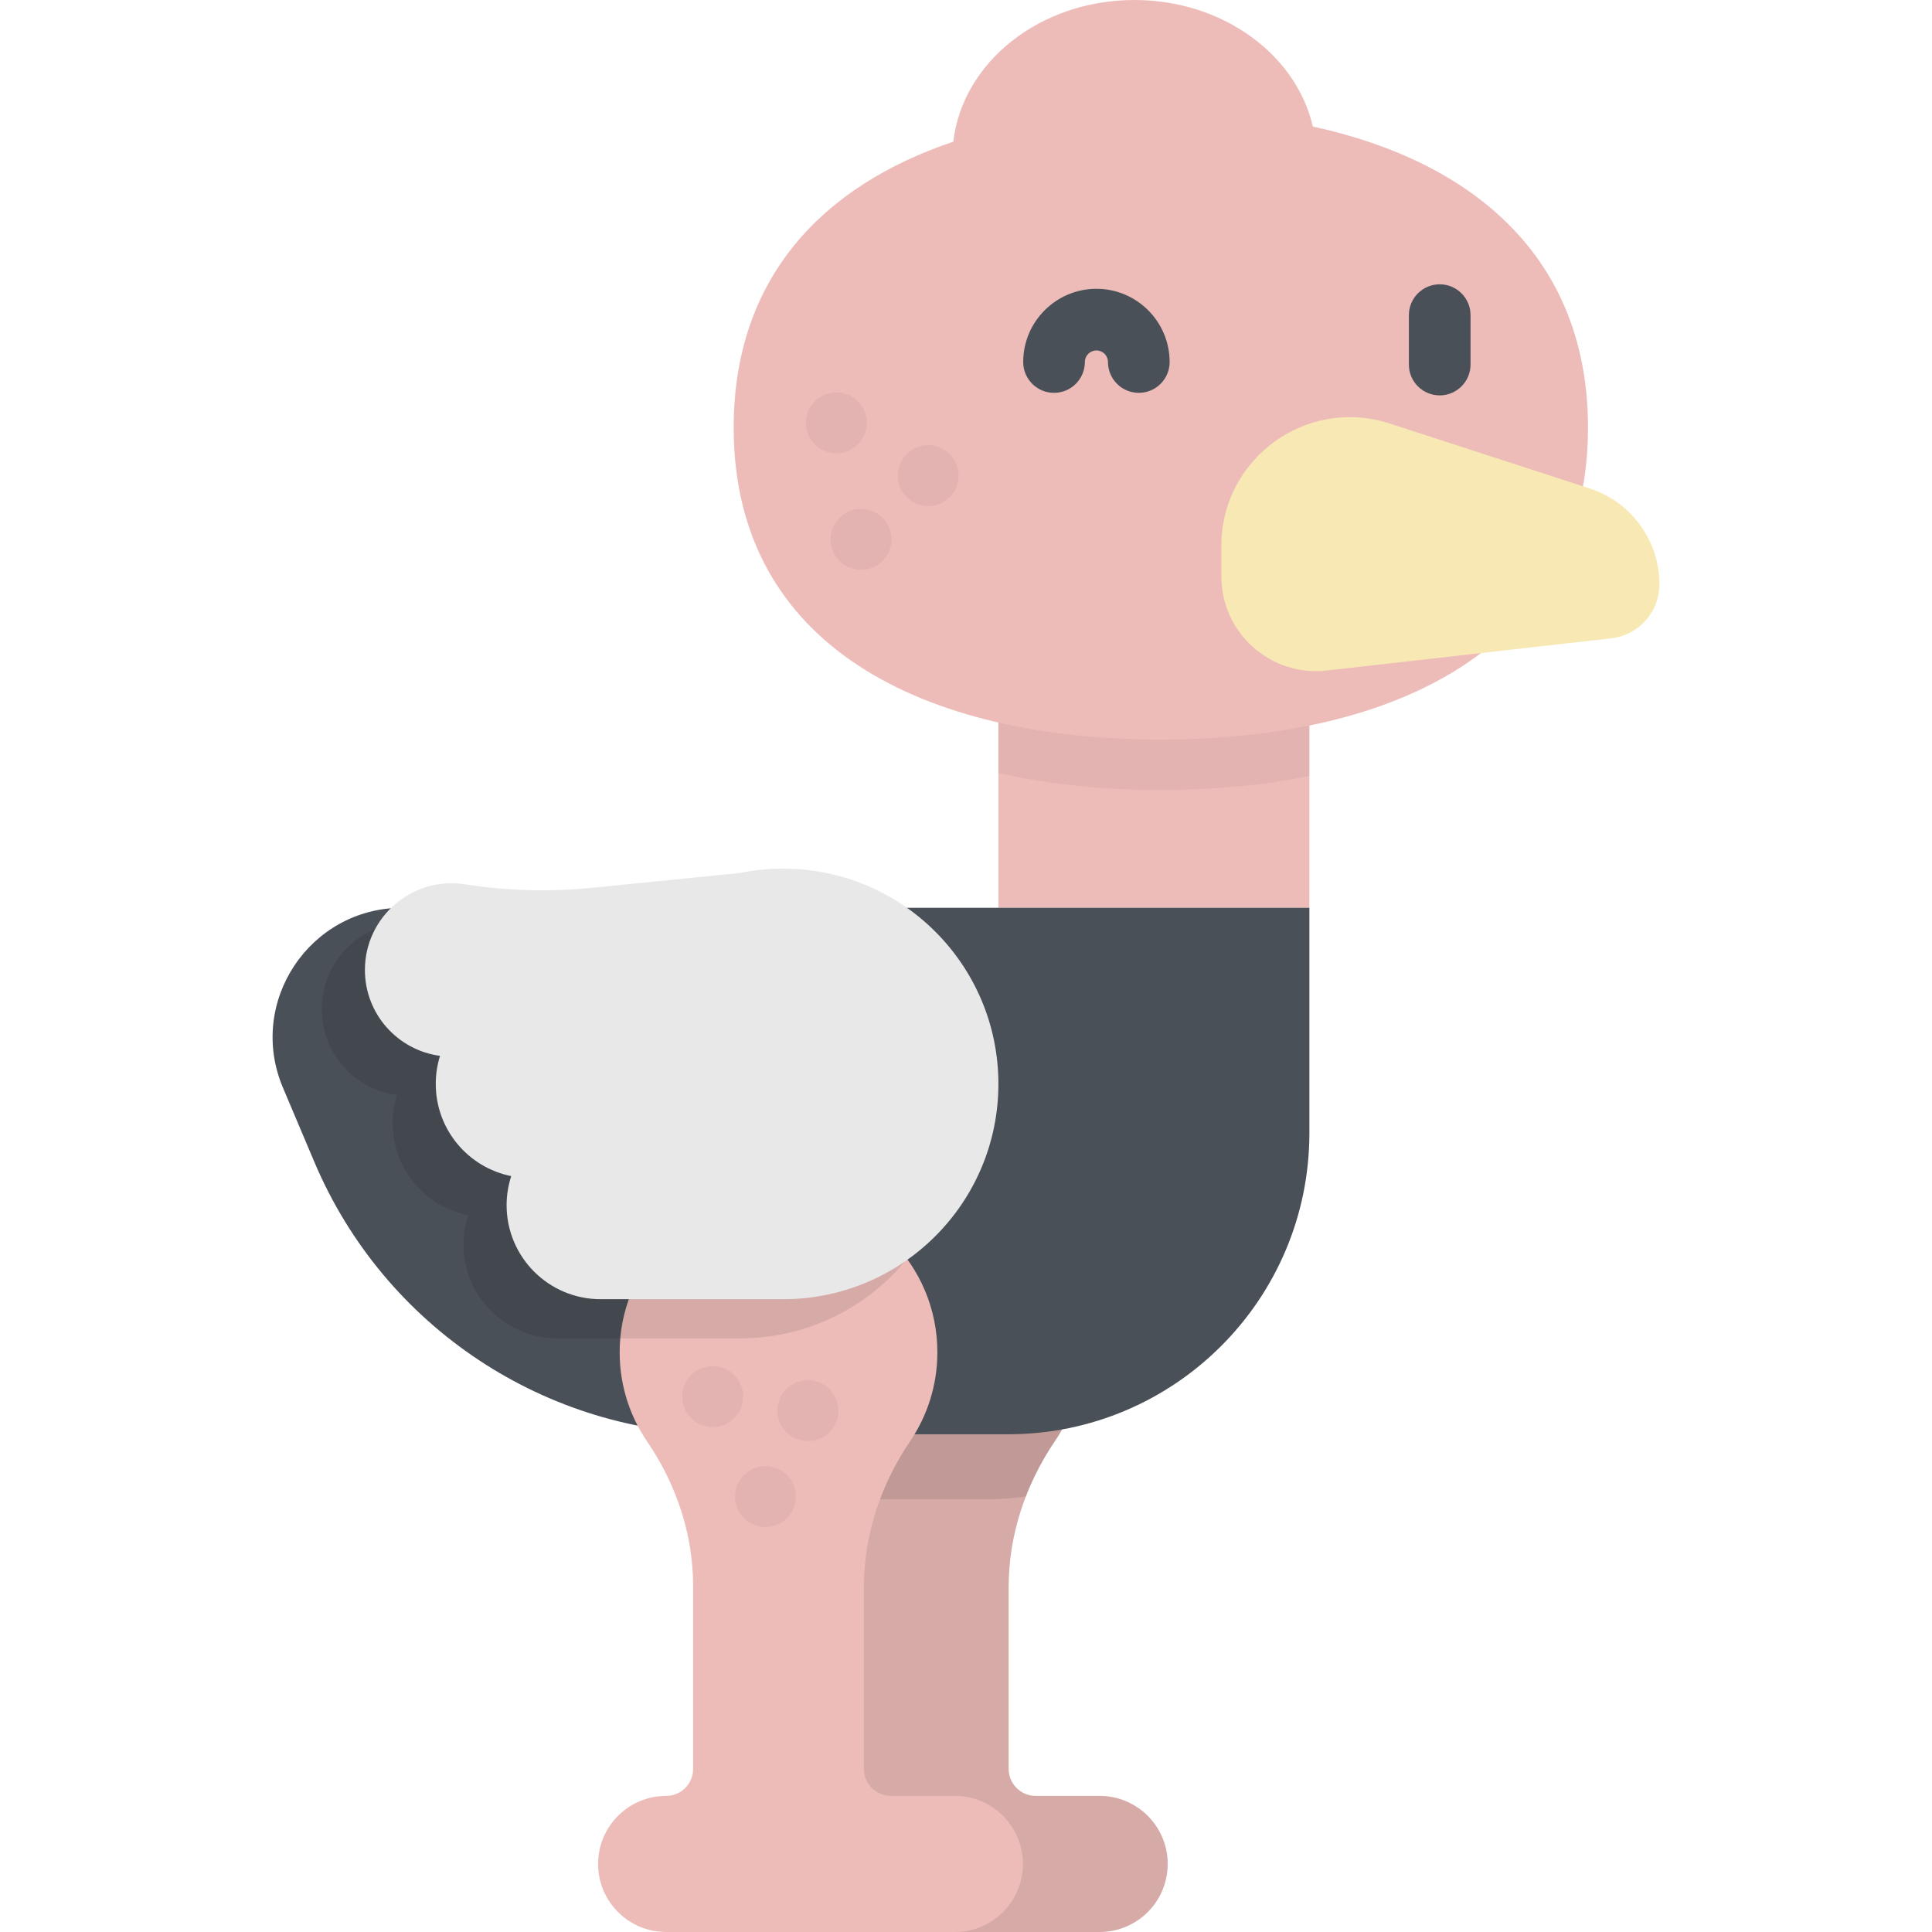 <?xml version="1.0" encoding="iso-8859-1"?>
<!-- Generator: Adobe Illustrator 19.0.0, SVG Export Plug-In . SVG Version: 6.00 Build 0)  -->
<svg version="1.1" id="Layer_1" xmlns="http://www.w3.org/2000/svg" xmlns:xlink="http://www.w3.org/1999/xlink" x="0px" y="0px"
	 viewBox="0 0 511.999 511.999" style="enable-background:new 0 0 511.999 511.999;" xml:space="preserve">
<rect x="264.584" y="158.164" style="fill:#EDBCB9;" width="82.41" height="82.41"/>
<path style="opacity:0.05;enable-background:new    ;" d="M264.587,158.162v46.682c13.272,3.047,27.806,4.508,43.047,4.508
	c13.844,0,27.105-1.205,39.366-3.708v-47.483h-82.413V158.162z"/>
<path style="fill:#EDBCB9;" d="M347.913,33.528C343.497,14.408,324.005,0,300.622,0c-25.001,0-45.557,16.469-47.99,37.559
	c-34.713,11.638-58.199,36.174-58.199,75.755c0,58.15,50.681,82.667,113.2,82.667s113.201-24.517,113.201-82.667
	C420.836,68.361,390.543,42.812,347.913,33.528z"/>
<g style="opacity:0.05;">
	<circle cx="221.641" cy="112.063" r="8.079"/>
	<circle cx="228.178" cy="142.924" r="8.079"/>
	<circle cx="245.978" cy="126.039" r="8.079"/>
</g>
<path style="fill:#EDBCB9;" d="M291.414,475.932h-16.957c-3.95,0-7.153-3.203-7.153-7.153v-48.226
	c0-13.827,4.484-27.172,12.243-38.617c4.56-6.725,7.225-14.838,7.225-23.576c0-23.115-18.63-41.879-41.694-42.096
	c-22.593-0.212-41.584,17.826-42.469,40.403c-0.369,9.427,2.365,18.196,7.262,25.372c7.731,11.329,12.173,24.575,12.173,38.29
	v48.449c0,3.95-3.202,7.153-7.153,7.153l0,0c-9.96,0-18.033,8.074-18.033,18.033l0,0c0,9.96,8.073,18.033,18.033,18.033h76.523
	c9.96,0,18.033-8.074,18.033-18.033l0,0C309.447,484.007,301.373,475.932,291.414,475.932z"/>
<path style="opacity:0.1;enable-background:new    ;" d="M291.414,475.932h-16.957c-3.95,0-7.153-3.203-7.153-7.153v-48.226
	c0-13.827,4.484-27.172,12.243-38.617c4.56-6.725,7.225-14.838,7.225-23.576c0-23.115-18.63-41.879-41.694-42.096
	c-22.593-0.212-41.584,17.826-42.469,40.403c-0.369,9.427,2.365,18.196,7.262,25.372c7.731,11.329,12.173,24.575,12.173,38.29
	v48.449c0,3.95-3.202,7.153-7.153,7.153l0,0c-9.96,0-18.033,8.074-18.033,18.033l0,0c0,9.96,8.073,18.033,18.033,18.033h76.523
	c9.96,0,18.033-8.074,18.033-18.033l0,0C309.447,484.007,301.373,475.932,291.414,475.932z"/>
<path style="opacity:0.1;enable-background:new    ;" d="M245.078,316.266c-22.593-0.212-41.584,17.826-42.469,40.403
	c-0.369,9.427,2.365,18.196,7.262,25.372c3.268,4.789,5.94,9.924,7.946,15.289h43.272c3.656,0,7.248-0.268,10.774-0.744
	c1.983-5.128,4.563-10.044,7.685-14.649c4.56-6.725,7.225-14.838,7.225-23.576C286.772,335.247,268.142,316.482,245.078,316.266z"/>
<path style="fill:#F8E9B4;" d="M421.304,129.456l-53.028-17.217c-22.017-7.148-44.602,9.264-44.602,32.412v8.103
	c0,14.978,13.035,26.622,27.918,24.939l75.388-8.526c7.28-0.824,12.781-6.982,12.781-14.309l0,0
	C439.762,143.285,432.31,133.03,421.304,129.456z"/>
<path style="fill:#4A5058;" d="M267.161,380.096h-74.993c-47.482,0-90.355-28.415-108.853-72.146l-8.331-19.696
	c-9.569-22.622,7.037-47.677,31.6-47.677h240.417v59.681C347.001,344.35,311.256,380.096,267.161,380.096z"/>
<path style="fill:#EDBCB9;" d="M253.053,475.932h-16.957c-3.95,0-7.153-3.203-7.153-7.153v-48.226
	c0-13.827,4.484-27.172,12.243-38.617c4.56-6.725,7.225-14.838,7.225-23.576c0-23.115-18.63-41.879-41.694-42.096
	c-22.593-0.212-41.584,17.826-42.469,40.403c-0.369,9.427,2.365,18.196,7.262,25.372c7.73,11.329,12.173,24.575,12.173,38.29v48.449
	c0,3.95-3.203,7.153-7.153,7.153l0,0c-9.96,0-18.033,8.074-18.033,18.033l0,0c0,9.96,8.074,18.033,18.033,18.033h76.523
	c9.96,0,18.033-8.074,18.033-18.033l0,0C271.086,484.007,263.012,475.932,253.053,475.932z"/>
<g style="opacity:0.05;">
	<circle cx="188.863" cy="370.111" r="8.079"/>
	<circle cx="202.85" cy="396.615" r="8.079"/>
	<circle cx="214.103" cy="373.825" r="8.079"/>
</g>
<path style="opacity:0.1;enable-background:new    ;" d="M196.102,240.577c-3.913,0-7.733,0.395-11.424,1.146l-39.216,3.934
	c-11.212,1.124-22.521,0.813-33.655-0.929c-13.939-2.181-26.535,8.597-26.535,22.707l0,0c0,11.646,8.671,21.246,19.906,22.754
	c-0.734,2.35-1.131,4.848-1.131,7.439c0,12.079,8.595,22.146,20.001,24.43c-0.789,2.427-1.227,5.011-1.227,7.701l0,0
	c0,13.763,11.157,24.92,24.92,24.92h48.361c31.508,0,57.05-25.542,57.05-57.05S227.61,240.577,196.102,240.577z"/>
<path style="fill:#E8E8E8;" d="M207.536,230.198c-3.913,0-7.733,0.395-11.424,1.146l-39.217,3.934
	c-11.212,1.124-22.521,0.813-33.655-0.929c-13.941-2.181-26.535,8.597-26.535,22.707l0,0c0,11.646,8.671,21.246,19.906,22.754
	c-0.734,2.35-1.131,4.848-1.131,7.439c0,12.079,8.595,22.146,20.001,24.43c-0.789,2.427-1.227,5.011-1.227,7.701l0,0
	c0,13.763,11.157,24.92,24.92,24.92h48.361c31.508,0,57.05-25.542,57.05-57.05C264.587,255.741,239.045,230.198,207.536,230.198z"/>
<g>
	<path style="fill:#4A5058;" d="M381.537,104.781c-4.513,0-8.17-3.657-8.17-8.17V83.515c0-4.513,3.657-8.17,8.17-8.17
		c4.513,0,8.17,3.657,8.17,8.17V96.61C389.707,101.123,386.05,104.781,381.537,104.781z"/>
	<path style="fill:#4A5058;" d="M301.794,104.108c-4.513,0-8.17-3.657-8.17-8.17c0-1.689-1.375-3.063-3.062-3.063
		s-3.063,1.375-3.063,3.063c0,4.513-3.657,8.17-8.17,8.17c-4.513,0-8.17-3.657-8.17-8.17c0-10.699,8.704-19.404,19.404-19.404
		s19.403,8.704,19.403,19.404C309.965,100.451,306.308,104.108,301.794,104.108z"/>
</g>
<g>
</g>
<g>
</g>
<g>
</g>
<g>
</g>
<g>
</g>
<g>
</g>
<g>
</g>
<g>
</g>
<g>
</g>
<g>
</g>
<g>
</g>
<g>
</g>
<g>
</g>
<g>
</g>
<g>
</g>
</svg>
